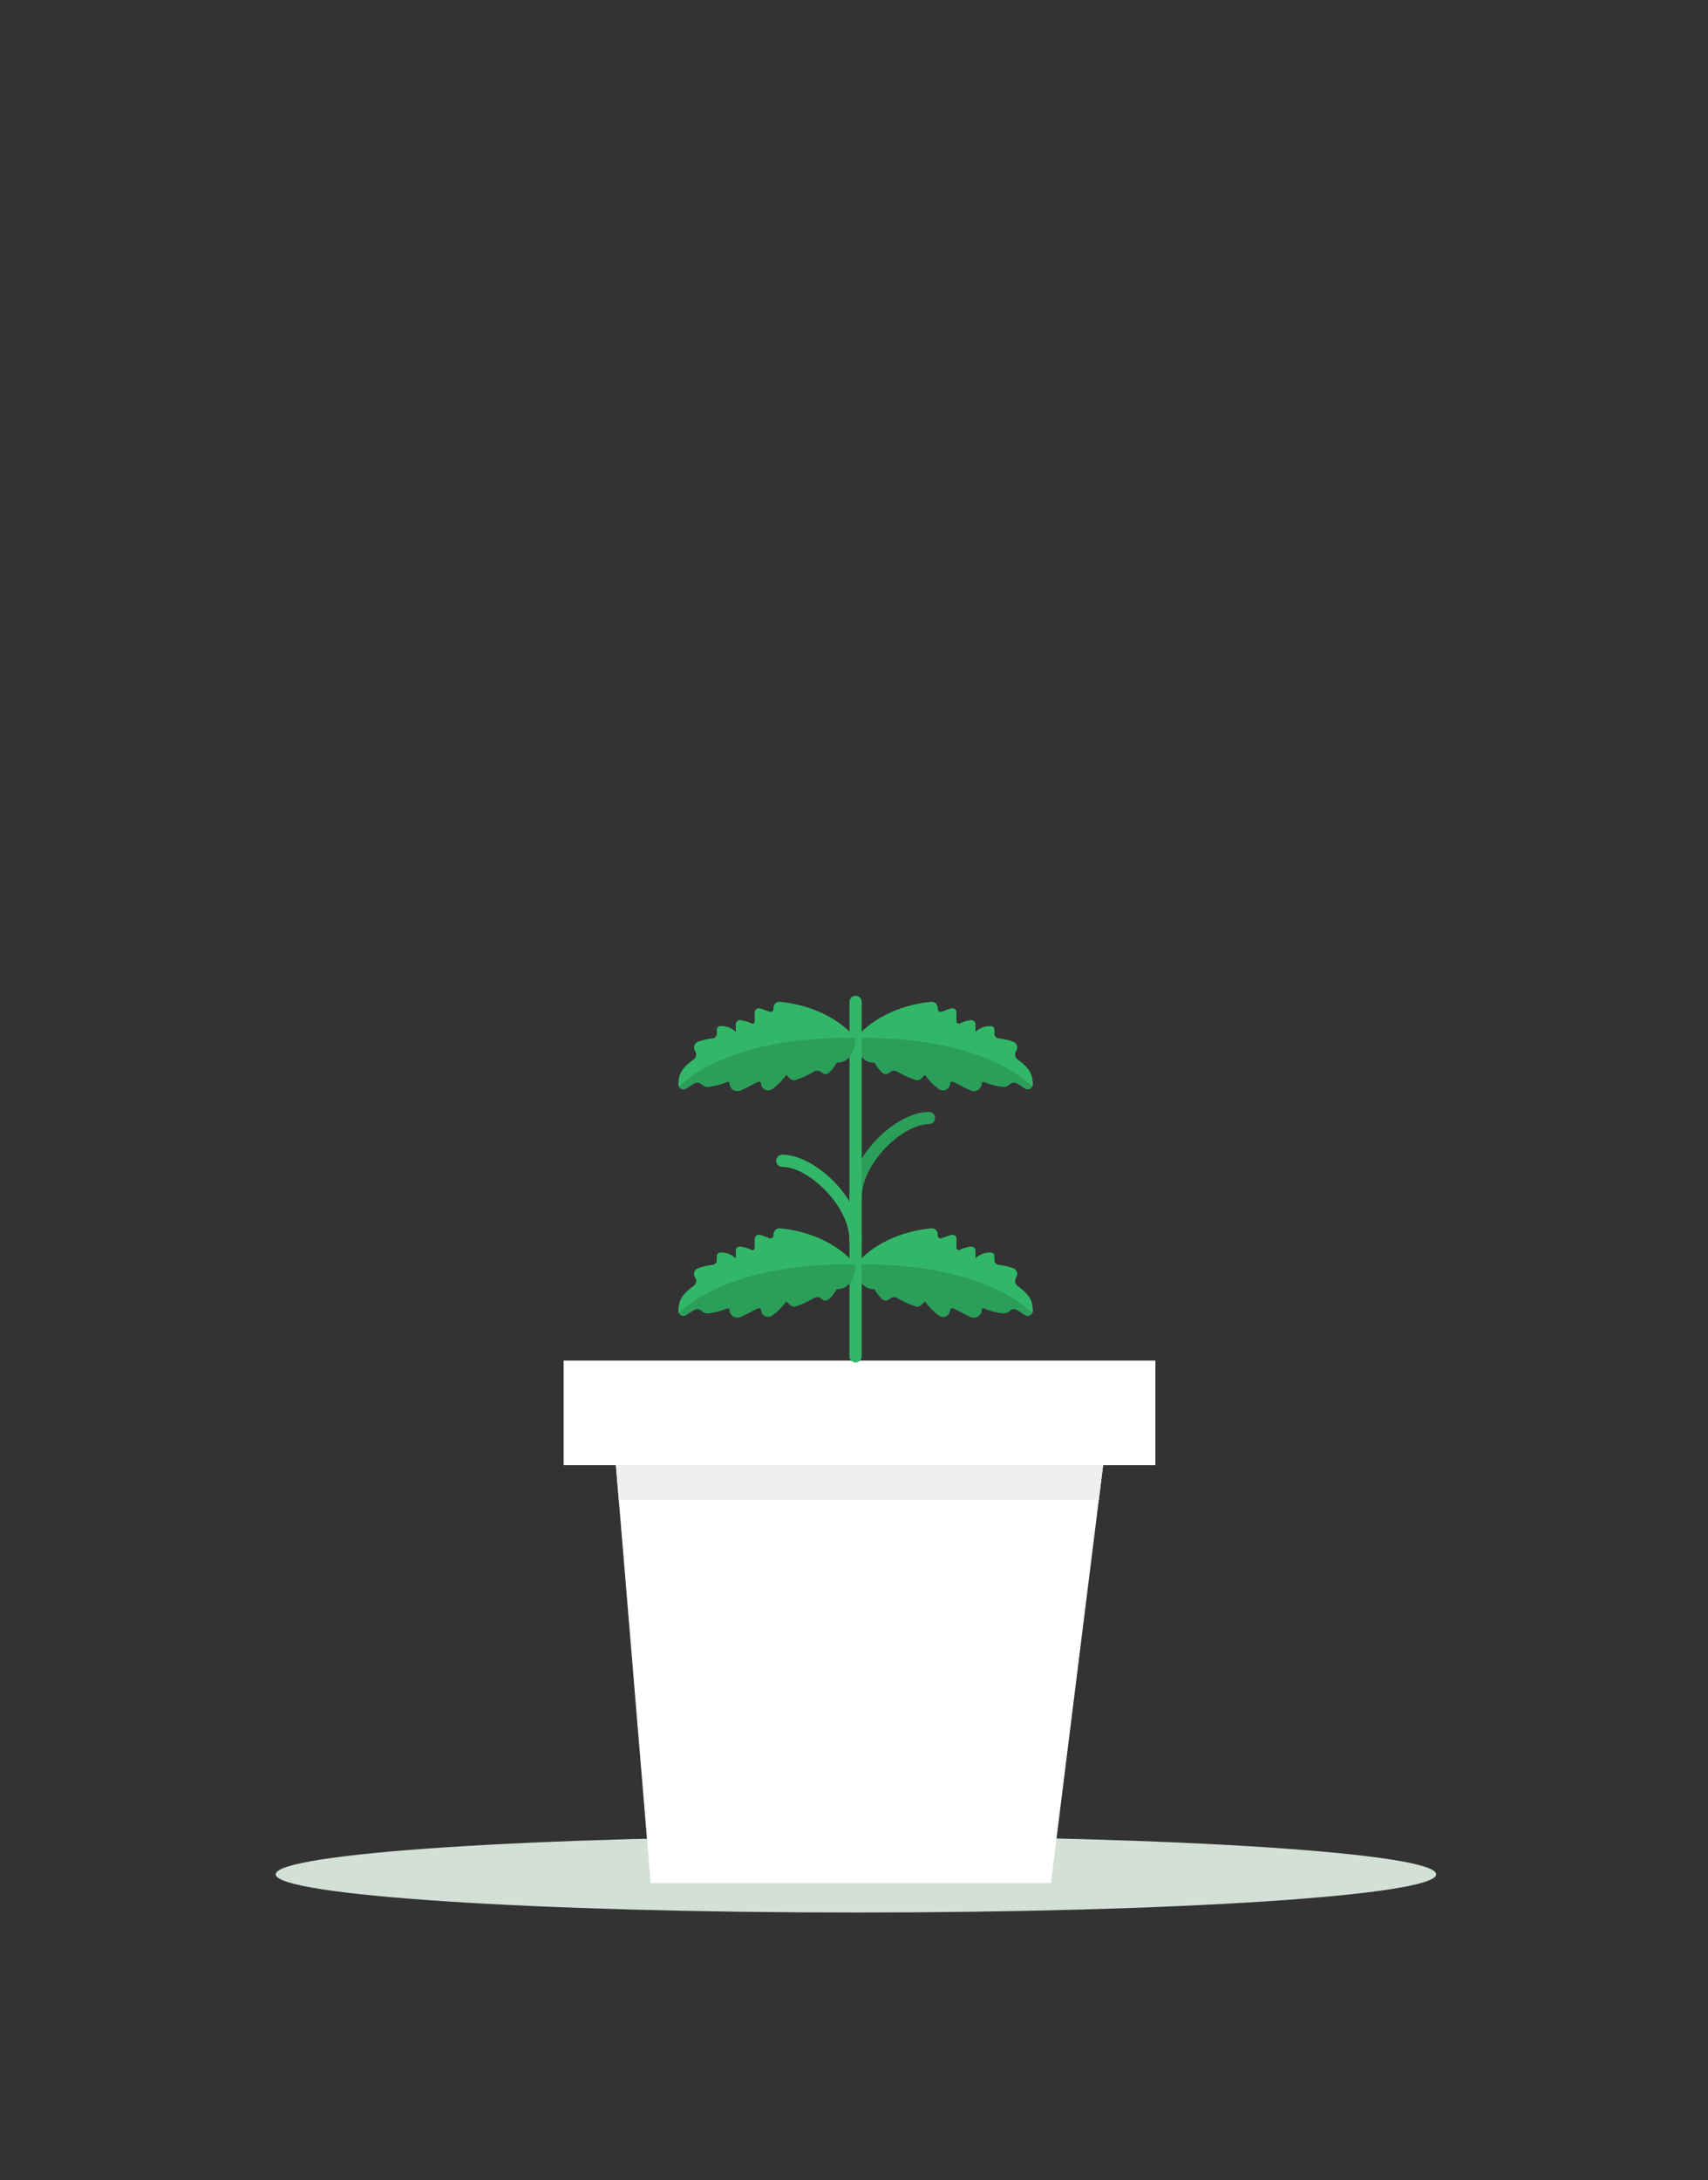 <svg width="254" height="324" viewBox="0 0 254 324" fill="none" xmlns="http://www.w3.org/2000/svg">
<rect x="0" y="0" width="254" height="324" fill="#333333" stroke="none"/>
<path d="M127.291 284.249C174.948 284.249 213.582 281.708 213.582 278.572C213.582 275.436 174.948 272.895 127.291 272.895C79.634 272.895 41 275.436 41 278.572C41 281.708 79.634 284.249 127.291 284.249Z" fill="#D3E0D7"/>
<path d="M91.583 217.748L92.023 222.924L96.76 279.865H156.288L164.053 217.748H91.583Z" fill="white"/>
<path d="M83.818 202.219V217.748H91.583H164.053H171.818V202.219H127.818H83.818Z" fill="white"/>
<path d="M91.583 217.748L92.023 222.924H163.406L164.053 217.748H91.583Z" fill="#EFEFEF"/>
<g clip-path="url(#clip0)">
<path d="M127.239 187.966C127.26 188.818 127.478 189.654 127.875 190.408C128.33 191.174 129.165 191.631 130.055 191.6C130.355 192.173 130.752 192.689 131.231 193.124C131.552 193.369 132.004 193.344 132.295 193.063C132.606 192.76 133.083 192.707 133.452 192.934C134.3 193.443 135.202 193.856 136.141 194.166C136.428 194.264 136.746 194.194 136.965 193.984L137.551 193.416C138.134 194.238 138.847 194.959 139.663 195.552C139.983 195.762 140.392 195.782 140.732 195.603C141.072 195.426 141.288 195.078 141.298 194.694C141.297 194.607 141.339 194.525 141.409 194.474C141.479 194.422 141.569 194.407 141.653 194.433C142.198 194.594 143.288 195.3 144.389 195.752C144.744 195.897 145.147 195.858 145.466 195.646C145.786 195.435 145.98 195.08 145.986 194.697C145.987 194.615 146.029 194.539 146.097 194.495C146.165 194.45 146.252 194.442 146.327 194.475C147.21 194.843 148.14 195.088 149.09 195.201C149.478 195.24 149.863 195.107 150.144 194.838C150.456 194.539 150.933 194.492 151.297 194.727L152.417 195.454C152.651 195.61 152.952 195.622 153.198 195.485C153.443 195.348 153.591 195.085 153.581 194.804C153.514 193.687 153.481 192.681 151.315 191.127C150.953 190.873 150.833 190.392 151.033 189.997L151.156 189.759C151.277 189.522 151.288 189.243 151.185 188.997C151.083 188.751 150.877 188.562 150.623 188.481C149.942 188.243 149.235 188.082 148.518 188.001C148.149 187.967 147.866 187.66 147.862 187.29V186.646C147.861 186.513 147.802 186.386 147.702 186.298C147.601 186.209 147.468 186.168 147.335 186.184C146.483 186.137 145.652 186.455 145.049 187.058V185.877C145.046 185.704 144.969 185.54 144.836 185.428C144.704 185.315 144.529 185.265 144.358 185.291C143.805 185.354 143.268 185.514 142.771 185.763C142.665 185.828 142.532 185.832 142.422 185.774C142.313 185.715 142.242 185.603 142.237 185.478V184.127C142.233 183.94 142.144 183.765 141.994 183.653C141.844 183.541 141.651 183.504 141.471 183.554C140.999 183.678 140.537 183.837 140.088 184.031C139.945 184.096 139.78 184.085 139.647 184.001C139.514 183.919 139.431 183.775 139.426 183.618V183.419C139.421 183.174 139.313 182.943 139.13 182.782C138.946 182.621 138.703 182.545 138.46 182.573C136.286 182.776 130.903 183.706 127.239 187.966V187.966Z" fill="#2B9F5A"/>
<path d="M127.239 154.306C127.26 155.158 127.478 155.993 127.875 156.747C128.33 157.513 129.165 157.97 130.055 157.939C130.353 158.512 130.75 159.028 131.227 159.463C131.548 159.709 132 159.683 132.291 159.402C132.602 159.099 133.079 159.046 133.448 159.273C134.298 159.783 135.201 160.196 136.141 160.505C136.428 160.603 136.746 160.533 136.965 160.324L137.552 159.756C138.135 160.578 138.848 161.299 139.663 161.891C139.984 162.101 140.394 162.121 140.733 161.943C141.073 161.765 141.289 161.417 141.298 161.034C141.298 160.946 141.34 160.864 141.41 160.813C141.48 160.761 141.571 160.746 141.653 160.773C142.199 160.934 143.288 161.64 144.39 162.092C144.744 162.235 145.147 162.195 145.465 161.984C145.784 161.773 145.978 161.418 145.984 161.036C145.985 160.955 146.027 160.879 146.095 160.834C146.164 160.789 146.25 160.782 146.325 160.814C147.208 161.183 148.138 161.427 149.088 161.541C149.475 161.58 149.861 161.447 150.142 161.177C150.454 160.878 150.932 160.832 151.295 161.067L152.416 161.793C152.649 161.95 152.951 161.963 153.197 161.825C153.443 161.689 153.591 161.425 153.581 161.143C153.514 160.026 153.481 159.021 151.315 157.467C150.953 157.213 150.833 156.731 151.033 156.337L151.156 156.099C151.277 155.861 151.287 155.583 151.185 155.336C151.083 155.091 150.877 154.902 150.623 154.821C149.941 154.583 149.235 154.421 148.517 154.34C148.148 154.308 147.863 154.002 147.858 153.632V152.986C147.857 152.852 147.799 152.725 147.698 152.637C147.598 152.549 147.464 152.507 147.332 152.524C146.48 152.477 145.649 152.794 145.046 153.397V152.221C145.044 152.048 144.967 151.884 144.835 151.771C144.703 151.659 144.529 151.608 144.358 151.633C143.805 151.697 143.268 151.856 142.771 152.105C142.665 152.17 142.532 152.174 142.423 152.116C142.313 152.058 142.242 151.946 142.237 151.821V150.466C142.233 150.279 142.144 150.104 141.994 149.992C141.844 149.88 141.651 149.844 141.471 149.893C140.999 150.017 140.537 150.177 140.088 150.371C139.945 150.435 139.78 150.424 139.647 150.341C139.514 150.258 139.431 150.114 139.426 149.958V149.758C139.422 149.513 139.315 149.281 139.131 149.119C138.947 148.957 138.703 148.881 138.46 148.909C136.285 149.116 130.903 150.046 127.239 154.306Z" fill="#2B9F5A"/>
<path d="M127.239 154.304C127.239 154.304 144.715 153.314 153.508 161.489C153.565 161.383 153.59 161.263 153.581 161.143C153.517 160.026 153.481 159.018 151.31 157.465C150.953 157.209 150.834 156.732 151.028 156.338L151.156 156.102C151.278 155.864 151.288 155.584 151.185 155.338C151.082 155.091 150.875 154.902 150.62 154.822C149.937 154.584 149.231 154.422 148.512 154.34C148.145 154.307 147.862 154.001 147.858 153.632V152.987C147.856 152.853 147.797 152.727 147.697 152.639C147.596 152.551 147.464 152.509 147.332 152.524C146.482 152.474 145.651 152.791 145.052 153.395V152.224C145.049 152.05 144.972 151.886 144.84 151.773C144.708 151.66 144.533 151.609 144.361 151.633C143.808 151.696 143.27 151.857 142.772 152.106C142.666 152.17 142.534 152.174 142.424 152.116C142.315 152.059 142.243 151.948 142.236 151.824V150.462C142.231 150.276 142.141 150.103 141.992 149.992C141.844 149.88 141.653 149.842 141.473 149.889C141.002 150.015 140.54 150.176 140.092 150.371C139.948 150.436 139.782 150.424 139.648 150.34C139.515 150.256 139.432 150.111 139.429 149.953V149.753C139.421 149.509 139.313 149.279 139.128 149.118C138.943 148.958 138.7 148.882 138.457 148.909C136.286 149.117 130.9 150.044 127.239 154.304Z" fill="#32B768"/>
<path d="M127.239 178.883C127.741 178.883 128.148 178.476 128.148 177.975C128.148 172.922 134.195 167.075 138.139 167.075C138.641 167.075 139.048 166.668 139.048 166.167C139.048 165.665 138.641 165.258 138.139 165.258C133.261 165.258 126.331 171.835 126.331 177.975C126.331 178.476 126.738 178.883 127.239 178.883V178.883Z" fill="#2B9F5A"/>
<path d="M127.239 187.966C127.239 187.966 144.715 186.976 153.508 195.151C153.565 195.046 153.59 194.926 153.581 194.806C153.517 193.689 153.481 192.68 151.31 191.127C150.953 190.871 150.834 190.395 151.028 190.001L151.156 189.756C151.277 189.519 151.287 189.241 151.184 188.995C151.08 188.75 150.874 188.563 150.62 188.484C149.938 188.242 149.231 188.081 148.512 188.003C148.145 187.969 147.862 187.663 147.858 187.294V186.649C147.859 186.515 147.801 186.387 147.7 186.298C147.599 186.209 147.465 186.169 147.332 186.186C146.482 186.136 145.651 186.453 145.052 187.058V185.886C145.049 185.713 144.972 185.548 144.84 185.435C144.708 185.323 144.533 185.272 144.361 185.296C143.808 185.359 143.27 185.519 142.772 185.768C142.666 185.832 142.534 185.836 142.424 185.779C142.315 185.721 142.243 185.61 142.236 185.487V184.124C142.234 183.937 142.145 183.762 141.995 183.65C141.846 183.538 141.653 183.502 141.473 183.552C141.002 183.678 140.54 183.839 140.092 184.033C139.948 184.096 139.783 184.084 139.65 184C139.517 183.917 139.434 183.772 139.429 183.616V183.416C139.421 183.171 139.313 182.941 139.128 182.781C138.943 182.62 138.7 182.544 138.457 182.571C136.286 182.78 130.9 183.706 127.239 187.966V187.966Z" fill="#32B768"/>
<path d="M127.239 202.5C127.741 202.5 128.148 202.093 128.148 201.591V148.909C128.148 148.407 127.741 148 127.239 148C126.738 148 126.331 148.407 126.331 148.909V201.591C126.331 202.093 126.738 202.5 127.239 202.5V202.5Z" fill="#32B768"/>
<path d="M127.239 154.306C127.218 155.158 127.001 155.993 126.604 156.747C126.149 157.513 125.313 157.97 124.424 157.939C124.125 158.512 123.729 159.028 123.252 159.463C122.931 159.709 122.478 159.683 122.187 159.402C121.876 159.099 121.4 159.046 121.03 159.273C120.181 159.783 119.278 160.196 118.338 160.505C118.051 160.603 117.733 160.533 117.514 160.324L116.927 159.756C116.344 160.578 115.63 161.299 114.815 161.891C114.495 162.101 114.085 162.121 113.745 161.943C113.406 161.765 113.19 161.417 113.18 161.034C113.18 160.946 113.139 160.864 113.069 160.813C112.999 160.761 112.908 160.746 112.825 160.773C112.28 160.934 111.19 161.64 110.088 162.092C109.734 162.235 109.332 162.195 109.013 161.984C108.694 161.773 108.5 161.418 108.494 161.036C108.494 160.955 108.452 160.879 108.383 160.834C108.315 160.789 108.229 160.782 108.153 160.814C107.271 161.183 106.34 161.427 105.39 161.541C105.003 161.58 104.618 161.447 104.337 161.177C104.024 160.878 103.547 160.832 103.183 161.067L102.063 161.793C101.829 161.95 101.527 161.963 101.281 161.825C101.035 161.689 100.887 161.425 100.898 161.143C100.965 160.026 100.998 159.021 103.163 157.467C103.526 157.213 103.646 156.731 103.446 156.337L103.323 156.099C103.202 155.861 103.191 155.583 103.294 155.336C103.396 155.091 103.602 154.902 103.855 154.821C104.537 154.583 105.243 154.421 105.961 154.34C106.33 154.309 106.615 154.002 106.62 153.632V152.986C106.622 152.852 106.68 152.725 106.78 152.637C106.881 152.549 107.015 152.507 107.147 152.524C107.999 152.477 108.829 152.794 109.432 153.397V152.221C109.435 152.048 109.512 151.884 109.644 151.771C109.775 151.659 109.95 151.608 110.121 151.633C110.674 151.697 111.21 151.856 111.708 152.105C111.814 152.17 111.946 152.174 112.056 152.116C112.166 152.058 112.237 151.946 112.242 151.821V150.466C112.245 150.279 112.335 150.104 112.485 149.992C112.634 149.88 112.827 149.844 113.008 149.893C113.48 150.017 113.942 150.177 114.39 150.371C114.533 150.435 114.699 150.424 114.832 150.341C114.965 150.258 115.048 150.114 115.053 149.958V149.758C115.057 149.513 115.164 149.281 115.348 149.119C115.532 148.957 115.775 148.881 116.019 148.909C118.193 149.116 123.576 150.046 127.239 154.306V154.306Z" fill="#2B9F5A"/>
<path d="M127.239 154.304C127.239 154.304 109.763 153.314 100.97 161.489C100.913 161.383 100.889 161.263 100.898 161.143C100.961 160.026 100.998 159.018 103.169 157.465C103.526 157.209 103.644 156.732 103.45 156.338L103.323 156.102C103.201 155.864 103.19 155.584 103.294 155.338C103.397 155.091 103.604 154.902 103.859 154.822C104.541 154.584 105.248 154.422 105.966 154.34C106.334 154.307 106.617 154.001 106.62 153.632V152.987C106.623 152.853 106.682 152.727 106.782 152.639C106.882 152.551 107.015 152.509 107.147 152.524C107.997 152.474 108.827 152.791 109.427 153.395V152.224C109.43 152.05 109.507 151.886 109.639 151.773C109.771 151.66 109.945 151.609 110.117 151.633C110.671 151.696 111.209 151.857 111.707 152.106C111.813 152.17 111.945 152.174 112.054 152.116C112.164 152.059 112.236 151.948 112.243 151.824V150.462C112.248 150.276 112.338 150.103 112.486 149.992C112.635 149.88 112.826 149.842 113.006 149.889C113.477 150.015 113.939 150.176 114.387 150.371C114.53 150.436 114.697 150.424 114.83 150.34C114.964 150.256 115.046 150.111 115.049 149.953V149.753C115.057 149.509 115.166 149.279 115.351 149.118C115.535 148.958 115.778 148.882 116.022 148.909C118.192 149.117 123.579 150.044 127.239 154.304V154.304Z" fill="#32B768"/>
<path d="M127.239 187.966C127.218 188.818 127.001 189.654 126.604 190.408C126.149 191.174 125.313 191.631 124.424 191.6C124.124 192.173 123.726 192.689 123.248 193.124C122.927 193.369 122.475 193.344 122.184 193.063C121.873 192.76 121.396 192.707 121.027 192.934C120.179 193.443 119.277 193.856 118.338 194.166C118.051 194.264 117.733 194.194 117.514 193.984L116.928 193.416C116.345 194.238 115.632 194.959 114.816 195.552C114.496 195.762 114.086 195.782 113.747 195.604C113.407 195.426 113.191 195.078 113.181 194.694C113.182 194.607 113.14 194.525 113.07 194.474C113 194.422 112.909 194.407 112.826 194.433C112.281 194.594 111.191 195.3 110.089 195.752C109.735 195.896 109.333 195.855 109.014 195.645C108.696 195.434 108.501 195.079 108.495 194.697C108.494 194.615 108.453 194.539 108.385 194.495C108.316 194.45 108.229 194.442 108.155 194.475C107.271 194.843 106.342 195.088 105.391 195.201C105.004 195.24 104.619 195.107 104.338 194.838C104.025 194.539 103.548 194.492 103.184 194.727L102.064 195.454C101.83 195.611 101.528 195.624 101.281 195.487C101.035 195.35 100.887 195.086 100.898 194.804C100.965 193.687 100.998 192.681 103.163 191.127C103.526 190.873 103.646 190.392 103.446 189.997L103.323 189.759C103.202 189.522 103.191 189.243 103.294 188.997C103.396 188.751 103.602 188.562 103.855 188.481C104.537 188.243 105.243 188.082 105.961 188.001C106.329 187.967 106.612 187.661 106.617 187.29V186.646C106.618 186.513 106.676 186.386 106.777 186.298C106.877 186.209 107.011 186.168 107.143 186.184C107.995 186.137 108.827 186.455 109.43 187.058V185.877C109.432 185.704 109.51 185.54 109.642 185.428C109.775 185.315 109.949 185.265 110.121 185.291C110.674 185.354 111.21 185.514 111.708 185.763C111.814 185.828 111.946 185.832 112.056 185.774C112.166 185.715 112.237 185.603 112.242 185.478V184.127C112.245 183.94 112.335 183.765 112.485 183.653C112.634 183.541 112.827 183.504 113.008 183.554C113.48 183.678 113.942 183.837 114.39 184.031C114.533 184.096 114.699 184.085 114.832 184.001C114.965 183.919 115.048 183.775 115.053 183.618V183.419C115.058 183.174 115.165 182.943 115.349 182.782C115.533 182.621 115.776 182.545 116.019 182.573C118.193 182.776 123.576 183.706 127.239 187.966V187.966Z" fill="#2B9F5A"/>
<path d="M127.24 187.966C127.24 187.966 109.763 186.976 100.971 195.151C100.914 195.046 100.889 194.926 100.898 194.806C100.961 193.689 100.998 192.681 103.169 191.128C103.526 190.871 103.645 190.395 103.45 190.001L103.323 189.756C103.202 189.519 103.192 189.241 103.295 188.995C103.399 188.75 103.605 188.563 103.859 188.484C104.54 188.242 105.247 188.081 105.966 188.003C106.334 187.97 106.617 187.664 106.62 187.294V186.649C106.62 186.515 106.678 186.387 106.779 186.298C106.879 186.21 107.014 186.169 107.147 186.186C107.997 186.136 108.828 186.454 109.427 187.058V185.886C109.43 185.713 109.507 185.548 109.639 185.435C109.771 185.323 109.946 185.272 110.117 185.296C110.671 185.359 111.209 185.519 111.707 185.768C111.813 185.832 111.945 185.837 112.055 185.779C112.164 185.721 112.236 185.61 112.243 185.487V184.124C112.245 183.938 112.334 183.762 112.484 183.65C112.633 183.538 112.826 183.502 113.006 183.552C113.477 183.678 113.939 183.839 114.387 184.033C114.531 184.096 114.696 184.084 114.829 184C114.962 183.917 115.045 183.773 115.05 183.616V183.416C115.057 183.171 115.166 182.941 115.351 182.781C115.535 182.62 115.778 182.544 116.022 182.571C118.193 182.78 123.579 183.706 127.24 187.966V187.966Z" fill="#32B768"/>
<path d="M127.239 185.241C127.741 185.241 128.148 184.835 128.148 184.333C128.148 178.194 121.217 171.617 116.339 171.617C115.838 171.617 115.431 172.023 115.431 172.525C115.431 173.027 115.838 173.433 116.339 173.433C120.284 173.433 126.331 179.28 126.331 184.333C126.331 184.835 126.738 185.241 127.239 185.241V185.241Z" fill="#32B768"/>
</g>
<defs>
<clipPath id="clip0">
<rect width="54.5" height="54.5" fill="white" transform="matrix(-1 0 0 1 154.541 148)"/>
</clipPath>
</defs>
</svg>
